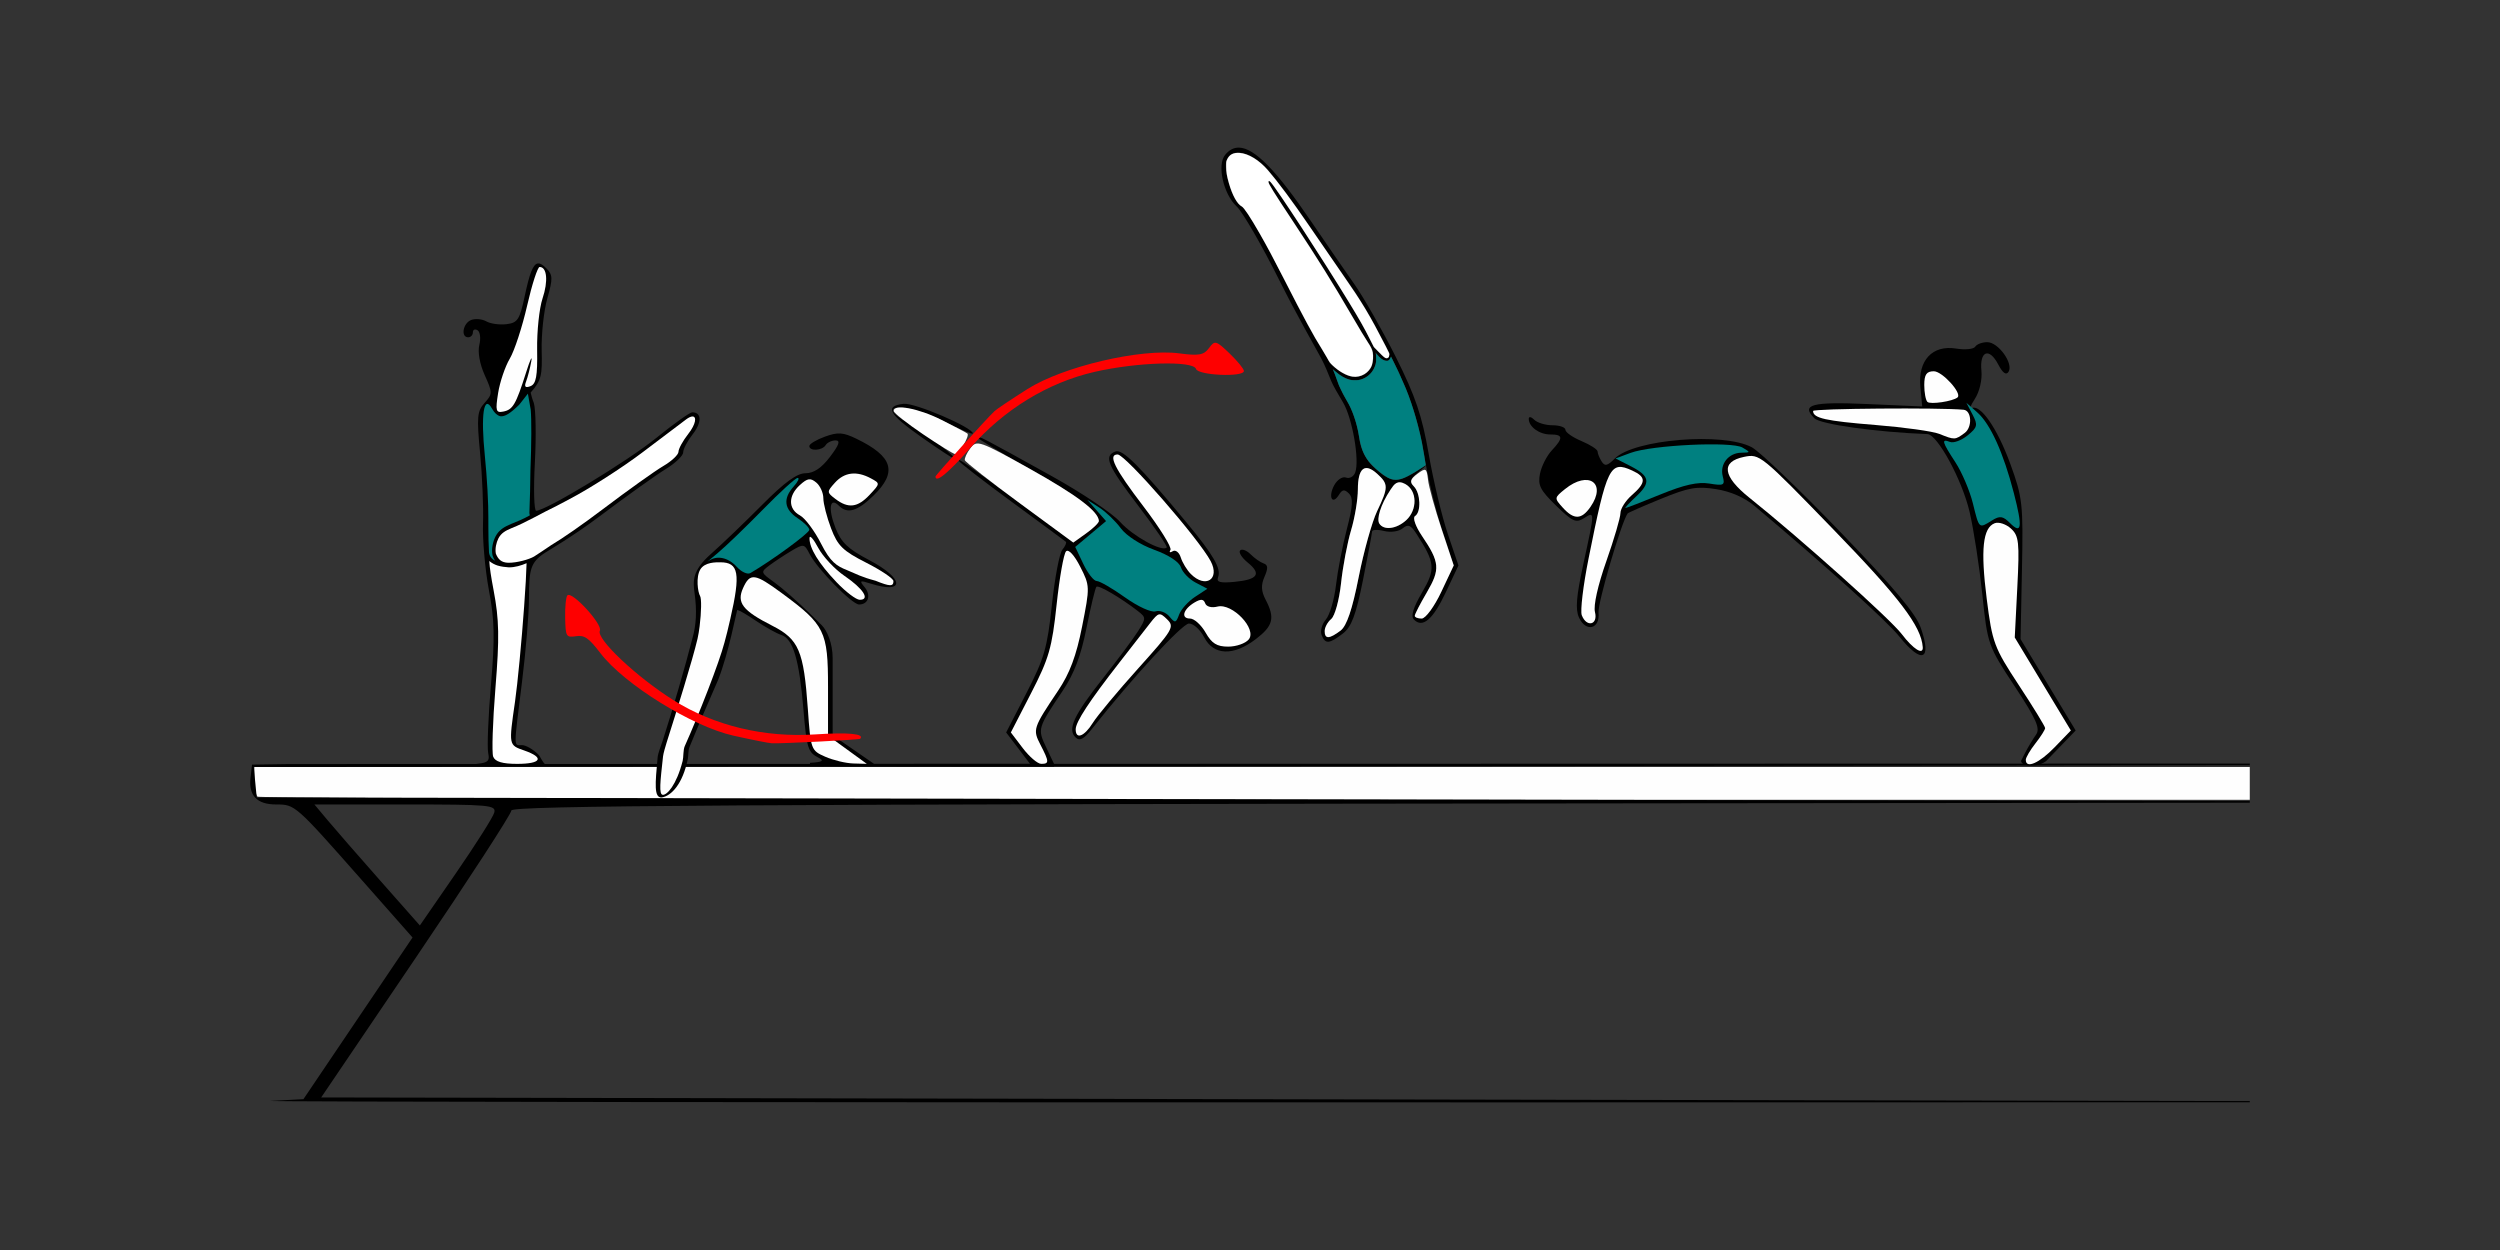 <?xml version="1.0" encoding="UTF-8" standalone="no"?>
<!-- Created with Inkscape (http://www.inkscape.org/) -->

<svg
   xmlns:dc="http://purl.org/dc/elements/1.1/"
   xmlns:cc="http://creativecommons.org/ns#"
   xmlns:rdf="http://www.w3.org/1999/02/22-rdf-syntax-ns#"
   xmlns:svg="http://www.w3.org/2000/svg"
   xmlns="http://www.w3.org/2000/svg"
   xmlns:sodipodi="http://sodipodi.sourceforge.net/DTD/sodipodi-0.dtd"
   xmlns:inkscape="http://www.inkscape.org/namespaces/inkscape"
   id="svg3456"
   version="1.1"
   inkscape:version="0.91 r13725"
   width="500"
   height="250"
   viewBox="0 0 500 250"
   sodipodi:docname="bb740308.svg">
  <rect x="0" y="0" width="500" height="250" fill="#333333" stroke="none"/>
  <defs
     id="defs3460" />
  <sodipodi:namedview
     pagecolor="#b9b9b9"
     bordercolor="#666666"
     borderopacity="1"
     objecttolerance="10"
     gridtolerance="10"
     guidetolerance="10"
     inkscape:pageopacity="0"
     inkscape:pageshadow="2"
     inkscape:window-width="1495"
     inkscape:window-height="976"
     id="namedview3458"
     showgrid="false"
     inkscape:zoom="1.4142136"
     inkscape:cx="178.76199"
     inkscape:cy="169.22189"
     inkscape:window-x="0"
     inkscape:window-y="0"
     inkscape:window-maximized="0"
     inkscape:current-layer="svg3456" />
  <g
     id="g5433"
     transform="translate(30.374,4.531)">
    <path
       style="fill:#fefefe"
       d="m 20.498,148.862 0,2.656 c 0,1.461 0.28,2.938 0.623,3.281 0.343,0.344 115.997,0.625 257.01,0.625 l 141.451,0 0,-6.562 -142.074,0 -257.01,0 z"
       id="path4329"
       inkscape:connector-curvature="0" />
    <path
       style="fill:#000000"
       d="m 419.581,148.186 -392.145,0.092 -7.406,0.115 -0.301,2.635 c -0.407,3.565 1.293,5.334 5.127,5.334 3.787,0 3.813,0.024 16.982,14.945 l 10.293,11.662 -10.91,16.166 -10.91,16.168 -6.543,0.344 c -3.598,0.189 109.953,0.322 252.336,0.297 l 143.477,-0.025 0,-0.236 -135.158,-0.254 -250.561,-0.473 19.02,-28.092 c 10.46,-15.451 19.018,-28.634 19.018,-29.297 -3e-5,-0.978 43.655,-1.247 231.543,-1.436 l 116.139,-0.117 0,-0.326 -141.607,-0.26 -257.008,-0.473 -0.293,-3.047 -0.293,-3.047 257.301,-0.18 c 54.042,-0.038 101.054,-0.099 141.9,-0.166 l 0,-0.33 z m -387.07,8.176 18.205,0 c 16.885,0 18.173,0.119 17.758,1.641 -0.246,0.902 -3.694,6.349 -7.662,12.102 l -7.215,10.459 -7.904,-8.947 c -4.347,-4.921 -9.092,-10.365 -10.543,-12.1 l -2.639,-3.154 z"
       id="path4184"
       inkscape:connector-curvature="0" />
    <path
       sodipodi:nodetypes="ssscscscssssscccssscccsssssssssssssccsssssscssssscscssssssccsscssccscssccccccssccsssscsssssscsssssssssssscccsscsscccccccccsccsssscsssssssscc"
       inkscape:connector-curvature="0"
       id="path5418"
       d="m 77.225,48.156 c -1,0.1 -1.693,2.022 -2.65,6.512 -1.012,4.747 -1.413,5.366 -3.652,5.637 -1.384,0.167 -3.196,-0.084 -4.027,-0.559 -0.831,-0.475 -2.198,-0.6 -3.037,-0.277 -1.647,0.634 -2.13,3.459 -0.592,3.459 0.514,-1e-5 0.934,-0.446 0.934,-0.992 0,-0.546 0.424,-0.732 0.939,-0.412 0.516,0.32 0.674,1.636 0.352,2.926 -0.353,1.411 0.075,3.816 1.074,6.039 1.594,3.546 1.592,3.768 -0.023,5.559 -1.491,1.653 -1.594,2.801 -0.896,10.076 0.433,4.516 0.693,10.868 0.578,14.115 -0.055,1.558 0.045,3.753 0.242,6.051 l -0.006,0.002 c 0.002,0.005 0.005,0.01 0.008,0.016 0.214,2.488 0.542,5.097 0.939,7.199 1.136,6.007 1.212,9.478 0.414,18.854 -0.538,6.32 -0.792,12.461 -0.566,13.646 0.39,2.045 0.098,2.171 -5.742,2.479 -0.904,0.051 6.552,0.097 17.238,0.139 l 0,-0.261 c -0.567,-0.261 -1.016,-1.546 -1.465,-1.997 -1.028,-1.031 -2.5,-1.875 -3.271,-1.875 -1.691,0 -1.691,1.041 0.008,-12.621 0.767,-6.168 1.395,-13.683 1.395,-16.701 0,-5.817 0.298,-7.209 3.158,-9.115 0.56,-0.373 5.601,-3.288 10.949,-7.309 5.348,-4.02 11.301,-8.275 13.229,-9.453 1.928,-1.178 3.504,-2.682 3.504,-3.344 0,-0.662 0.868,-2.312 1.93,-3.666 1.837,-2.342 1.785,-4.354 -0.113,-4.354 -0.483,0 -3.719,2.306 -7.189,5.125 -5.699,4.629 -22.087,14.562 -24.025,14.562 -0.431,0 -0.549,-4.324 -0.264,-9.609 0.285,-5.285 0.191,-10.664 -0.209,-11.953 -0.282,-0.663 -0.47,-1.404 -0.635,-2.064 2.191,-2.48 2.329,-3.508 2.207,-8.41 -0.081,-3.263 0.428,-7.964 1.131,-10.447 1.139,-4.024 1.111,-4.681 -0.256,-6.053 -0.635,-0.637 -1.153,-0.967 -1.607,-0.922 z m 73.109,28.076 c -3.858,0.448 -3.006,2.031 3.586,6.664 3.341,2.349 6.284,4.289 6.541,4.312 0.981,0.09 -6.216,-5.526 -9.111,-7.109 -7.31,-3.997 -0.582,-4.259 7.27,-0.283 3.069,1.554 5.58,2.615 5.58,2.357 0,-1.211 -11.642,-6.199 -13.865,-5.941 z m -12.596,5.936 c -0.919,-0.061 -1.829,0.159 -3.131,0.631 -1.715,0.622 -3.117,1.467 -3.117,1.879 0,1.075 2.585,0.927 3.271,-0.188 0.318,-0.516 1.204,-0.938 1.971,-0.938 1.026,0 0.737,0.866 -1.1,3.281 -1.708,2.246 -3.252,3.281 -4.893,3.281 -1.715,0 -4.188,1.801 -8.688,6.328 -3.46,3.48 -8.05,7.884 -10.203,9.785 -3.832,3.384 -3.648,5.41 -3.297,7.973 0.461,3.362 0.341,6.229 -0.428,8.873 -1.279,5.117 -4.2,15.139 -5.987,20.617 -0.28,0.858 -0.905,2.392 -0.983,3.235 -0.491,5.337 -0.767,8.124 0.822,8.035 1.951,-0.311 4.199,-2.726 5.217,-7.717 0.13,-0.638 0.062,-1.703 0.314,-2.321 1.658,-4.063 4.525,-10.734 5.753,-13.499 2.11,-5.39 3.696,-13.779 3.801,-13.934 0.013,-0.019 0.049,-0.019 0.107,-0.008 0.41,0.092 1.872,0.946 3.533,2.076 1.898,1.292 4.234,2.599 5.191,2.904 2.348,0.748 3.595,4.966 4.43,14.992 0.639,7.674 0.898,8.492 3.035,9.574 1.115,0.565 0.882,0.861 -1.734,1.006 l 0,0.688 c 15.979,0.021 29.017,0.049 48.832,0.059 l 0,-0.541 -0.023,0 -1.582,-3.328 c -1.746,-3.673 -1.709,-3.798 3.326,-11.303 2.286,-3.407 3.636,-6.978 4.752,-12.561 0.858,-4.29 1.75,-7.989 1.982,-8.223 0.413,-0.414 4.882,2.205 8.305,4.867 1.642,1.278 1.643,1.43 0.041,3.984 -0.916,1.461 -4.068,5.699 -7.006,9.416 -5.883,7.445 -7.175,10.217 -5.52,11.85 0.827,0.815 1.635,0.394 3.316,-1.734 7.988,-10.107 17.988,-20.974 19.352,-21.029 0.886,-0.036 2.263,1.201 3.061,2.748 1.883,3.653 5.857,3.79 10.344,0.357 3.467,-2.653 3.857,-4.218 1.959,-7.857 -0.906,-1.737 -0.966,-2.931 -0.23,-4.613 0.747,-1.708 0.7,-2.367 -0.184,-2.662 -0.646,-0.216 -1.817,-1.037 -2.604,-1.826 -0.786,-0.789 -1.725,-1.137 -2.086,-0.773 -0.361,0.364 0.322,1.457 1.518,2.43 2.805,2.282 2.029,3.409 -2.656,3.857 -2.877,0.275 -3.649,0.061 -3.279,-0.906 0.666,-1.74 -0.856,-4.382 -6.316,-10.975 -9.439,-11.396 -12.792,-14.743 -14.221,-14.193 -2.386,0.919 -1.611,2.747 4.625,10.922 3.315,4.345 5.851,8.074 5.637,8.289 -0.928,0.931 -6.758,-2.281 -9.328,-5.139 -1.542,-1.715 -7.64,-5.802 -13.551,-9.086 -14.094,-7.829 -14.953,-8.278 -14.953,-7.783 0,0.231 4.721,3.059 10.492,6.285 9.379,5.243 13.682,8.494 13.775,10.406 0.017,0.352 -1.125,1.466 -2.539,2.477 l -2.572,1.836 -8.877,-6.535 c -13.43,-9.887 -14.018,-10.296 -14.018,-9.809 0,0.249 4.731,3.921 10.514,8.16 5.783,4.24 10.679,7.851 10.881,8.025 0.202,0.174 -0.107,0.892 -0.688,1.594 -0.58,0.701 -1.524,5.667 -2.096,11.037 -0.917,8.607 -1.521,10.696 -5.094,17.639 l -4.053,7.877 2.389,3.139 2.387,3.141 -15.596,0 -15.598,0 -4.141,-2.857 -4.141,-2.857 0,-9.934 0,-5.48 c 0,-3.043 -1.156,-5.574 -2.17,-6.588 l -2.27,-2.232 c -2.442,-2.403 -5.7,-5.27 -7.242,-6.371 -2.749,-1.963 -2.766,-2.029 -0.934,-3.396 1.028,-0.767 3.005,-2.071 4.393,-2.896 2.411,-1.434 2.572,-1.405 3.613,0.635 1.521,2.978 8.495,10.103 9.889,10.104 1.863,-1e-5 2.457,-1.838 1.117,-3.457 -1.099,-1.329 -0.975,-1.415 1.088,-0.756 7.06,2.257 6.936,-0.934 -0.182,-4.67 -4.258,-2.235 -5.601,-3.521 -6.752,-6.459 -1.496,-3.82 -1.125,-6.236 0.678,-4.428 1.713,1.718 3.685,1.153 6.904,-1.977 4.877,-4.742 3.96,-7.841 -3.379,-11.402 -1.332,-0.647 -2.259,-0.988 -3.178,-1.049 z"
       style="fill:#000000" />
    <path
       inkscape:connector-curvature="0"
       id="path5416"
       d="m 61.512,148.484 c 0.004,-2.6e-4 -0.024,2.2e-4 -0.02,0 l 0,0.002 c 0.008,-4.4e-4 0.011,-0.002 0.02,-0.002 z"
       style="fill:#ffffff" />
    <path
       inkscape:connector-curvature="0"
       id="path5414"
       d="m 75.203,74.197 0.564,3.213 c 0.181,1.942 0.157,6.889 -0.057,12.123 -0.022,1.431 -0.035,2.91 -0.068,4.201 -0.049,1.892 -0.09,3.215 -0.139,4.355 0.021,0.194 0.053,0.321 0.084,0.457 -1.381,0.786 -2.609,1.237 -3.668,1.682 -1.381,0.58 -2.509,1.186 -3.205,2.564 -0.489,0.968 -0.856,2.43 -0.594,3.721 0.121,0.428 0.302,0.792 0.527,1.102 -0.483,-0.249 -1.105,-0.71 -1.223,-1.658 -0.196,-3.433 -0.077,-6.209 -0.166,-9.361 -0.028,-0.95 -0.075,-2.017 -0.137,-3.137 -0.124,-2.237 -0.309,-4.679 -0.525,-6.785 -0.107,-1.039 -0.189,-2.013 -0.25,-2.916 l 0,-0.002 c -0.061,-0.902 -0.1,-1.733 -0.117,-2.486 l 0,-0.002 c -0.017,-0.754 -0.013,-1.431 0.012,-2.025 0.049,-1.189 0.182,-2.047 0.389,-2.531 l 0,-0.002 c 0.052,-0.122 0.108,-0.218 0.17,-0.291 0.122,-0.145 0.262,-0.195 0.42,-0.143 l 0.002,0 c 0.079,0.027 0.161,0.078 0.248,0.156 l 0.002,0.002 c 0.087,0.078 0.178,0.182 0.273,0.312 l 0.002,0.002 c 0.096,0.132 0.196,0.29 0.301,0.477 0.462,0.826 1.005,1.318 1.609,1.486 0.908,0.152 2.075,-0.594 3.828,-2.324 z"
       style="fill:#008080" />
    <path
       inkscape:connector-curvature="0"
       id="path5410"
       d="m 108.104,78.764 c 0.913,-0.03 0.711,1.526 -0.805,3.459 -1.087,1.386 -1.977,3.005 -1.977,3.598 0,0.593 -1.367,1.878 -3.037,2.855 -1.671,0.978 -7.124,4.87 -12.119,8.65 -4.042,3.059 -8.151,5.905 -10.275,7.154 -1.489,1.014 -2.629,1.764 -3.447,2.291 -0.991,0.585 -3.443,1.28 -5.174,1.252 -1.417,-0.046 -2.01,-0.709 -2.471,-1.807 -0.204,-1.004 0.097,-2.252 0.49,-3.031 0.56,-1.107 1.424,-1.573 2.637,-2.082 2.797,-1.082 6.035,-3.027 9.033,-4.455 0.749,-0.405 1.585,-0.847 2.602,-1.377 3.954,-2.062 10.536,-6.281 14.623,-9.375 4.087,-3.094 7.976,-6.032 8.643,-6.529 0.545,-0.407 0.973,-0.594 1.277,-0.604 z"
       style="fill:#ffffff" />
    <path
       inkscape:connector-curvature="0"
       id="path5408"
       d="m 67.488,107.674 c 0.477,0.404 1.036,0.696 1.611,0.889 0.789,0.246 1.526,0.314 2.271,0.375 1.253,0.02 2.52,-0.377 3.57,-0.83 -0.048,2.029 -0.208,4.718 -0.484,8.6 -0.497,6.974 -1.317,15.55 -1.822,19.059 -1.27,8.814 -1.291,8.703 1.848,9.801 4.093,1.431 3.427,2.674 -1.432,2.674 -2.942,0 -4.403,-0.44 -4.785,-1.438 -0.302,-0.79 -0.1,-6.975 0.449,-13.744 0.815,-10.052 0.749,-13.63 -0.365,-19.52 -0.517,-2.732 -0.793,-4.483 -0.861,-5.865 z"
       style="fill:#ffffff" />
    <path
       sodipodi:nodetypes="scscccssssssccsccccccsssssss"
       inkscape:connector-curvature="0"
       id="path5283"
       d="m 367.083,63.902 c -1.02,0 -2.106,0.407 -2.413,0.905 -0.307,0.498 -2.025,0.667 -3.817,0.376 -4.74,-0.772 -7.66,2.359 -7.155,7.668 l 0.372,3.912 -10.936,-0.485 c -11.159,-0.494 -13.376,0.099 -10.639,2.845 1.207,1.21 12.377,2.774 22.607,3.164 2.017,0.077 6.942,9.155 8.442,15.561 0.812,3.467 1.956,10.887 2.542,16.488 1.052,10.046 1.139,10.294 6.456,18.363 4.353,6.607 5.179,8.472 4.292,9.699 -0.604,0.835 -1.601,2.502 -2.215,3.702 l -0.758,1.483 c -0.126,0.791 1.377,0.998 1.75,0.998 0.755,0 2.04,-0.024 3.215,-0.875 l 2.724,-2.819 3.209,-3.322 -5.512,-9.139 -5.512,-9.141 0.281,-13.93 c 0.265,-13.084 0.124,-14.367 -2.322,-21.085 -2.635,-7.238 -6.091,-12.177 -7.787,-11.126 -0.51,0.316 -0.198,-0.543 0.693,-1.907 0.922,-1.412 1.487,-3.825 1.309,-5.599 -0.399,-3.989 1.551,-4.741 3.352,-1.293 0.913,1.747 1.607,2.238 2.079,1.471 1.015,-1.647 -2.058,-5.914 -4.257,-5.914 z"
       style="fill:#000000" />
    <path
       inkscape:connector-curvature="0"
       id="path5716"
       d="m 275.698,78.904 c -0.199,-0.033 -0.322,0.074 -0.322,0.33 0,1.591 2.117,3.127 4.309,3.127 2.584,-10e-6 2.646,0.687 0.289,3.204 -1.001,1.069 -2.06,3.165 -2.353,4.658 -0.453,2.307 0.032,3.264 3.217,6.371 3.294,3.212 3.969,3.519 5.561,2.522 2.228,-1.396 2.229,-1.571 -0.075,9.019 -1.439,6.612 -1.654,9.183 -0.906,10.828 1.376,3.031 4.255,2.325 3.911,-0.958 -0.196,-1.87 4.587,-18.17 5.823,-19.843 0.119,-0.162 3.132,-1.483 6.695,-2.937 5.554,-2.267 7.126,-2.541 11.018,-1.924 2.921,0.463 5.671,1.674 7.716,3.397 14.577,12.283 26.401,22.947 28.903,26.071 4.505,5.624 6.589,4.774 4.294,-1.751 -0.994,-2.825 -5.28,-7.929 -16.115,-19.184 -8.118,-8.434 -16.067,-16.04 -17.665,-16.904 -5.677,-3.07 -23.572,-1.61 -27.406,2.236 -1.497,1.501 -1.996,1.614 -2.64,0.594 -0.437,-0.692 -0.802,-1.591 -0.809,-1.997 -0.008,-0.405 -1.458,-1.341 -3.223,-2.081 -1.765,-0.74 -3.21,-1.752 -3.21,-2.251 0,-0.499 -1.156,-0.908 -2.568,-0.908 -1.412,0 -3.062,-0.497 -3.667,-1.104 -0.306,-0.307 -0.579,-0.48 -0.778,-0.514 z"
       style="fill:#000000" />
    <path
       id="path5393"
       d="m 349.983,122.294 c -2.307,-3.034 -20.364,-19.197 -30.447,-27.253 -5.396,-4.312 -5.791,-7.235 -1.106,-8.196 3.135,-0.643 3.329,-0.486 17.879,14.52 13.249,13.664 17.567,19.35 17.869,23.534 0.121,1.674 -1.892,0.424 -4.196,-2.605 z"
       style="fill:#fefefe"
       inkscape:connector-curvature="0" />
    <path
       id="path5389"
       d="m 285.98,118.512 c -0.328,-0.857 0.278,-5.927 1.346,-11.267 3.703,-18.509 4.292,-19.7 8.739,-17.668 2.829,1.293 2.816,2.404 -0.058,4.911 -1.261,1.1 -2.292,2.719 -2.292,3.6 0,0.88 -1.269,5.206 -2.819,9.614 -1.713,4.868 -2.606,8.868 -2.275,10.19 0.644,2.575 -1.684,3.121 -2.641,0.62 z"
       style="fill:#fefefe"
       inkscape:connector-curvature="0" />
    <path
       id="path5375"
       d="m 282.175,96.989 c -1.713,-1.899 -1.707,-1.953 0.418,-3.679 4.722,-3.836 8.458,-1.232 5.111,3.562 -1.783,2.554 -3.301,2.586 -5.528,0.117 z"
       style="fill:#fefefe"
       inkscape:connector-curvature="0" />
    <path
       id="path3634"
       d="m 296.859,94.756 c 2.998,-2.788 2.749,-4.088 -1.168,-6.087 l -2.956,-1.509 3.011,-1.116 c 4.238,-1.57 20.199,-2.334 22.368,-1.07 1.649,0.961 1.638,1.01 -0.219,1.037 -2.576,0.037 -4.351,2.297 -3.716,4.733 0.464,1.781 0.226,1.909 -2.676,1.437 -2.305,-0.375 -5.015,0.229 -9.8,2.185 -3.638,1.487 -6.777,2.705 -6.977,2.707 -0.2,0.002 0.76,-1.041 2.132,-2.317 z"
       style="fill:#008080"
       inkscape:connector-curvature="0" />
    <path
       sodipodi:nodetypes="cscscsscsscssc"
       inkscape:connector-curvature="0"
       id="path5405"
       d="m 113.688,107.928 c -0.905,0 -3.109,-0.051 -4.008,1.441 -0.906,1.504 -0.499,4.555 -0.037,5.305 0.303,0.492 0.262,3.217 -0.092,6.055 -0.119,0.954 -0.253,1.751 -0.418,2.486 -1.009,4.297 -4.205,14.532 -6.193,20.801 -0.193,0.607 -0.641,2.125 -0.707,2.728 -0.564,5.117 -0.86,7.625 -0.051,7.691 0.81,0.066 2.714,-1.854 3.973,-6.776 0.19,-0.744 0.085,-2.212 0.42,-2.958 2.842,-6.336 6.893,-16.714 7.947,-20.733 0.364,-1.272 0.715,-2.758 1.164,-4.713 2.088,-9.099 1.695,-11.326 -1.998,-11.326 z"
       style="fill:#fefefe" />
    <path
       id="path5403"
       d="m 134.673,146.813 c -2.845,-1.252 -2.903,-1.412 -3.479,-9.555 -0.825,-11.66 -1.799,-13.941 -7.108,-16.639 -5.958,-3.029 -7.177,-4.609 -5.835,-7.564 1.39,-3.06 2.337,-2.935 7.7,1.014 8.649,6.369 9.279,7.643 9.279,18.767 l 0,9.766 3.879,2.818 3.879,2.818 -2.71,-0.076 c -1.491,-0.042 -4.012,-0.65 -5.604,-1.35 z"
       style="fill:#fefefe"
       inkscape:connector-curvature="0" />
    <path
       id="path5401"
       d="m 174.185,145.099 -2.388,-3.14 4.053,-7.876 c 3.578,-6.953 4.175,-9.026 5.099,-17.691 0.575,-5.398 1.424,-10.195 1.887,-10.658 0.498,-0.499 1.65,0.749 2.825,3.059 1.959,3.852 1.964,4.006 0.388,11.967 -1.164,5.879 -2.464,9.358 -4.798,12.836 -5.028,7.494 -5.114,7.759 -3.527,10.837 1.756,3.407 1.771,3.805 0.139,3.805 -0.71,0 -2.365,-1.413 -3.679,-3.14 z"
       style="fill:#fefefe"
       inkscape:connector-curvature="0" />
    <path
       id="path5399"
       d="m 184.762,141.339 c 0,-1.482 2.699,-5.606 8.745,-13.362 2.366,-3.036 5.123,-6.574 6.125,-7.863 1.711,-2.2 1.921,-2.247 3.427,-0.766 1.511,1.486 1.173,2.057 -5.828,9.844 -4.087,4.546 -8.154,9.426 -9.037,10.844 -1.713,2.75 -3.432,3.403 -3.432,1.303 z"
       style="fill:#fefefe"
       inkscape:connector-curvature="0" />
    <path
       id="path5391"
       d="m 210.74,121.983 c -0.876,-1.544 -2.277,-2.807 -3.115,-2.807 -1.893,0 -1.363,-1.87 0.911,-3.214 1.26,-0.744 1.81,-0.701 2.125,0.166 0.248,0.685 1.271,0.957 2.464,0.657 2.965,-0.746 7.955,4.509 6.245,6.577 -0.655,0.792 -2.507,1.437 -4.114,1.434 -2.266,-0.005 -3.281,-0.637 -4.515,-2.813 z"
       style="fill:#fefefe"
       inkscape:connector-curvature="0" />
    <path
       id="path5387"
       d="m 136.932,111.911 c -3.577,-3.754 -5.465,-6.845 -5.401,-8.845 0.021,-0.678 0.802,0.202 1.733,1.957 0.932,1.755 3.299,4.286 5.26,5.625 3.785,2.585 5.185,4.779 3.048,4.779 -0.71,0 -2.798,-1.582 -4.64,-3.516 z"
       style="fill:#fefefe"
       inkscape:connector-curvature="0" />
    <path
       id="path5383"
       d="m 144.723,111.616 c -2.98,-0.799 -3.615,-1.266 -5.739,-2.139 -2.029,-0.808 -3.287,-1.601 -5.124,-5.237 -1.301,-2.576 -3.208,-5.135 -4.236,-5.688 -2.385,-1.28 -2.393,-3.923 -0.019,-6.079 1.515,-1.376 2.109,-1.466 3.271,-0.499 0.781,0.65 1.419,2.065 1.419,3.145 0,1.08 0.699,3.799 1.553,6.042 1.323,3.476 2.359,4.487 7.009,6.842 3.001,1.52 5.457,3.179 5.457,3.687 0,1.106 -0.689,1.092 -3.591,-0.075 z"
       style="fill:#fefefe"
       inkscape:connector-curvature="0" />
    <path
       id="path5381"
       d="m 207.787,110.265 c -0.774,-0.776 -1.676,-2.259 -2.003,-3.295 -0.328,-1.036 -1.051,-1.601 -1.607,-1.256 -0.556,0.345 -0.764,0.225 -0.461,-0.267 0.303,-0.492 -2.155,-4.442 -5.463,-8.778 -5.737,-7.519 -7.115,-10.305 -5.099,-10.305 1.538,0 16.291,16.918 18.615,21.348 1.897,3.616 -1.043,5.501 -3.982,2.553 z"
       style="fill:#fefefe"
       inkscape:connector-curvature="0" />
    <path
       id="path5377"
       d="m 173.541,96.085 c -5.908,-4.342 -10.832,-8.2 -10.943,-8.573 -0.111,-0.373 0.392,-1.467 1.118,-2.429 1.257,-1.667 1.822,-1.47 11.862,4.143 9.423,5.268 13.733,8.521 13.826,10.434 0.017,0.352 -1.128,1.467 -2.545,2.48 l -2.577,1.84 z"
       style="fill:#fefefe"
       inkscape:connector-curvature="0" />
    <path
       id="path5373"
       d="m 136.707,95.256 c -1.738,-1.319 -1.741,-1.42 -0.089,-3.251 1.9,-2.106 4.325,-2.401 7.172,-0.872 1.885,1.012 1.884,1.03 -0.224,3.281 -2.411,2.575 -4.275,2.804 -6.859,0.842 z"
       style="fill:#fefefe"
       inkscape:connector-curvature="0" />
    <path
       id="path5371"
       d="m 154.22,82.31 c -3.177,-2.153 -5.805,-4.231 -5.841,-4.618 -0.14,-1.511 4.907,-0.584 9.545,1.753 2.682,1.351 5.015,2.581 5.185,2.732 0.505,0.45 -1.718,4.192 -2.445,4.117 -0.367,-0.038 -3.267,-1.831 -6.444,-3.984 z"
       style="fill:#fefefe"
       inkscape:connector-curvature="0" />
    <path
       id="path3638"
       d="m 69.249,74.08 c 0.354,-2.22 1.406,-5.321 2.338,-6.892 0.932,-1.571 2.49,-6.335 3.463,-10.588 0.973,-4.253 2.097,-7.733 2.499,-7.734 1.48,-0.004 1.744,2.83 0.586,6.287 -0.655,1.955 -1.142,6.579 -1.083,10.275 0.085,5.265 -0.204,6.841 -1.335,7.276 -1.041,0.401 -1.283,0.136 -0.868,-0.948 0.316,-0.827 0.779,-2.625 1.028,-3.995 0.249,-1.37 -0.217,-0.382 -1.035,2.196 -2.038,6.423 -2.637,7.449 -4.566,7.829 -1.472,0.29 -1.593,-0.15 -1.027,-3.707 z"
       style="fill:#fefefe"
       inkscape:connector-curvature="0" />
    <path
       id="path5417"
       d="m 203.505,118.769 c -0.687,-0.83 -1.932,-1.293 -2.766,-1.027 -0.849,0.27 -3.538,-0.959 -6.107,-2.791 -2.525,-1.801 -5.07,-3.274 -5.655,-3.274 -0.585,0 -1.794,-1.534 -2.685,-3.409 l -1.621,-3.409 3.083,-2.584 3.083,-2.584 -1.869,-2.121 -1.869,-2.121 2.383,1.536 c 1.311,0.845 3.244,2.703 4.296,4.13 1.106,1.5 3.927,3.319 6.691,4.314 2.898,1.044 5.003,2.429 5.348,3.519 0.313,0.989 1.63,2.356 2.926,3.037 l 2.357,1.239 -2.472,1.624 c -1.359,0.893 -2.787,2.481 -3.173,3.527 -0.637,1.726 -0.818,1.763 -1.951,0.393 z"
       style="fill:#008080"
       inkscape:connector-curvature="0" />
    <path
       id="path5415"
       d="m 116.985,108.842 c -1.724,-1.911 -4.046,-2.381 -5.68,-1.15 -0.514,0.387 0.336,-0.352 1.889,-1.641 1.552,-1.289 5.608,-5.191 9.012,-8.672 3.404,-3.48 6.531,-6.328 6.948,-6.328 0.417,0 0.062,0.771 -0.789,1.714 -2.187,2.424 -1.921,4.559 0.79,6.341 1.285,0.845 2.336,1.893 2.336,2.33 0,0.648 -7.441,6.105 -11.791,8.648 -0.574,0.335 -1.796,-0.224 -2.715,-1.243 z"
       style="fill:#008080"
       inkscape:connector-curvature="0" />
    <path
       inkscape:connector-curvature="0"
       id="path3632"
       d="m 156.725,90.771 c 0,-0.275 10.29,-11.67 11.833,-13.103 0.431,-0.4 3.383,-2.376 6.561,-4.391 7.113,-4.511 22.662,-8.161 30.386,-7.133 3.89,0.518 4.896,0.337 5.921,-1.062 1.162,-1.587 1.404,-1.524 4.108,1.068 1.58,1.514 2.873,3.096 2.873,3.516 0,1.281 -9.148,0.89 -9.58,-0.41 -0.565,-1.697 -11.799,-1.367 -20.327,0.597 -9.313,2.145 -18.094,7.522 -24.803,15.188 -4.391,5.017 -6.973,7.139 -6.973,5.731 z"
       style="fill:#fe0000" />
    <path
       sodipodi:nodetypes="ssssssscsssssssssscssssscccssssscssscccccccccscsscccssscccssscccccscsccccsscscscssscccssscccccsscssssccccssc"
       inkscape:connector-curvature="0"
       id="path5730"
       d="m 217.417,24.991 c -1.05,-0.02 -1.957,0.47 -2.758,1.439 -1.667,2.015 -0.367,7.85 2.302,10.337 1.202,1.12 5.068,7.815 8.592,14.877 3.524,7.062 7.439,13.82 8.332,15.529 0.864,1.653 1.28,2.808 2.003,4.553 0.335,0.809 1.359,2.606 2.316,4.181 1.883,3.097 3.379,11.665 2.457,14.074 -0.313,0.818 -1.14,1.268 -1.839,0.999 -0.699,-0.269 -1.766,0.438 -2.37,1.569 -1.239,2.322 -0.361,4.027 0.965,1.874 0.667,-1.083 1.109,-1.139 1.995,-0.25 0.886,0.889 0.792,2.469 -0.422,7.125 -0.858,3.291 -1.834,8.338 -2.17,11.215 -0.335,2.877 -1.245,5.964 -2.023,6.86 -0.778,0.896 -1.164,2.287 -0.856,3.091 0.716,1.873 1.526,1.819 4.258,-0.289 1.728,-1.333 2.612,-3.689 4.018,-10.68 0.992,-4.933 1.807,-9.297 1.813,-9.699 0.005,-0.402 1.083,-0.463 2.394,-0.133 1.332,0.335 2.977,0.105 3.729,-0.521 1.075,-0.895 1.633,-0.676 2.764,1.084 3.754,5.838 3.866,7.032 1.11,11.75 -1.783,3.051 -2.285,4.739 -1.611,5.415 1.746,1.752 3.797,-0.008 6.374,-5.475 l 2.524,-5.354 -2.142,-6.347 c -1.178,-3.491 -2.89,-10.66 -3.804,-15.931 -1.326,-7.642 -2.652,-11.56 -6.543,-19.337 -2.684,-5.364 -6.438,-11.965 -8.344,-14.669 -1.906,-2.704 -5.79,-8.34 -8.631,-12.525 -6.831,-10.062 -11.284,-14.705 -14.435,-14.764 z m -0.353,1.003 c 1.629,-0.091 3.853,0.99 5.786,3.061 1.586,1.7 5.209,6.515 8.051,10.7 2.842,4.185 6.715,9.803 8.606,12.485 0.932,1.321 1.839,2.731 2.701,4.133 0.094,0.15 0.137,0.201 0.264,0.414 0.023,0.038 0.047,0.083 0.069,0.121 0.909,1.504 1.722,2.961 2.421,4.304 0.898,1.658 1.775,3.344 2.594,4.972 -0.047,0.489 -0.139,0.971 -0.571,0.991 -0.549,-0.018 -1.165,-0.841 -1.559,-1.211 -0.599,-0.613 -0.817,-0.705 -1.116,-1.252 -0.099,-0.181 -0.186,-0.321 -0.271,-0.452 -0.422,-0.931 -1.094,-2.254 -1.97,-3.818 -3.775,-6.744 -17.995,-28.771 -18.574,-28.771 -0.552,0 -0.023,0.872 6.347,10.462 2.954,4.446 7.395,11.615 9.87,15.931 1.637,2.855 3.031,5.146 3.898,6.442 0.001,0.002 8.4e-4,0.004 0.002,0.006 0.071,0.141 0.161,0.295 0.269,0.46 0.608,1.053 0.532,3.14 -0.137,4.193 -0.669,1.053 -1.83,1.698 -3.113,1.698 -1.271,0 -2.604,-0.749 -3.608,-1.516 -0.796,-0.608 -1.274,-1.108 -1.482,-1.334 -0.337,-0.647 -0.729,-1.366 -1.266,-2.265 -0.672,-1.018 -1.183,-1.877 -1.716,-2.82 -1.577,-2.729 -3.489,-6.377 -6.109,-11.562 -3.91,-7.738 -7.733,-14.31 -8.497,-14.604 -1.678,-0.646 -3.786,-7.21 -2.986,-9.301 0.358,-0.936 1.121,-1.414 2.098,-1.468 z m 27.663,39.968 c 0.559,0.742 1.403,1.77 2.417,1.651 0.438,-0.11 0.541,-0.538 0.682,-0.868 0.63,1.265 1.247,2.521 1.758,3.624 0.131,0.283 0.244,0.562 0.347,0.84 1.789,3.68 3.692,9.747 4.516,15.15 0.638,4.185 2.232,10.89 3.543,14.901 l 2.384,7.294 -2.505,5.308 c -1.377,2.92 -3.131,5.31 -3.898,5.31 -1.872,-2e-5 -1.79,-0.412 1.048,-5.271 2.685,-4.596 2.56,-5.99 -1.015,-11.275 -1.266,-1.871 -1.881,-3.623 -1.381,-3.933 1.27,-0.788 1.12,-4.602 -0.234,-5.96 -0.88,-0.883 -0.721,-1.479 0.711,-2.667 0.825,-0.684 1.869,-1.574 1.8,-1.594 -0.072,-0.021 -1.313,0.868 -2.53,1.59 -3.426,2.032 -4.517,1.902 -7.714,-0.917 -1.878,-1.657 -2.866,-3.604 -3.238,-6.386 -0.294,-2.201 -1.316,-5.287 -2.271,-6.858 -0.635,-1.044 -1.09,-1.886 -1.373,-2.556 -0.008,-0.014 -0.025,-0.028 -0.032,-0.042 -0.711,-1.393 -0.742,-2.185 -1.611,-4.088 0.259,0.237 0.252,0.242 0.581,0.533 1.182,1.047 2.451,1.777 3.915,1.777 1.453,0 2.78,-0.736 3.541,-1.934 0.621,-0.977 0.909,-2.21 0.557,-3.63 z m -1.674,23.122 c 0.551,0.051 1.219,0.427 1.997,1.133 2.283,2.072 2.282,2.691 -0.008,7.492 -1.014,2.127 -2.671,8.065 -3.684,13.195 -1.268,6.425 -2.391,9.745 -3.608,10.67 -0.972,0.739 -2.088,1.357 -2.479,1.373 -1.207,0.051 -0.784,-2.53 0.604,-3.686 0.723,-0.602 1.605,-3.823 1.962,-7.159 0.356,-3.336 1.257,-8.101 2.003,-10.587 0.746,-2.486 1.357,-6.14 1.357,-8.118 0,-2.969 0.643,-4.427 1.855,-4.314 z m 6.513,2.976 c 0.29,-0.012 0.62,0.082 1.015,0.293 2.475,1.329 2.549,5.098 0.262,7.175 -3.202,2.907 -6.922,1.433 -4.979,-1.974 1.923,-3.372 2.447,-5.442 3.703,-5.495 z"
       style="fill:#000000" />
    <path
       id="path5397"
       d="m 234.562,121.667 c 0,-0.721 0.592,-1.803 1.315,-2.405 0.723,-0.602 1.606,-3.824 1.962,-7.16 0.356,-3.336 1.258,-8.1 2.004,-10.586 0.746,-2.486 1.356,-6.14 1.356,-8.118 0,-4.318 1.361,-5.441 3.852,-3.18 2.283,2.072 2.282,2.691 -0.007,7.492 -1.014,2.127 -2.672,8.064 -3.684,13.194 -1.268,6.425 -2.39,9.745 -3.608,10.67 -2.256,1.714 -3.19,1.741 -3.19,0.093 z"
       style="fill:#fefefe"
       inkscape:connector-curvature="0" />
    <path
       id="path5395"
       d="m 252.577,118.629 c 0,-0.299 1.1,-2.426 2.443,-4.726 2.685,-4.596 2.559,-5.991 -1.016,-11.275 -1.266,-1.871 -1.881,-3.623 -1.381,-3.932 1.27,-0.788 1.121,-4.601 -0.233,-5.959 -0.88,-0.883 -0.721,-1.443 0.711,-2.503 1.7,-1.257 1.868,-1.164 2.13,1.185 0.157,1.403 1.378,5.832 2.713,9.843 l 2.428,7.293 -2.504,5.31 c -1.377,2.92 -3.132,5.31 -3.898,5.31 -0.767,0 -1.394,-0.245 -1.394,-0.544 z"
       style="fill:#fefefe"
       inkscape:connector-curvature="0" />
    <path
       id="path5385"
       d="m 245.478,100.17 c -0.532,-0.864 0.152,-3.629 2.29,-6.831 0.67,-1.003 1.304,-1.934 2.876,-1.09 2.475,1.329 2.486,5.202 0.199,7.279 -1.934,1.756 -4.491,2.062 -5.365,0.643 z"
       style="fill:#fefefe"
       inkscape:connector-curvature="0" />
    <path
       inkscape:connector-curvature="0"
       id="path5761"
       d="m 248.42,91.399 c -0.832,-0.1 -1.691,-0.566 -2.987,-1.622 -0.756,-0.616 -1.696,-1.542 -2.075,-2.044 -1.039,-1.378 -1.549,-2.696 -1.912,-4.936 -0.247,-1.524 -0.58,-2.84 -1.057,-4.176 -0.452,-1.267 -0.822,-2.054 -1.539,-3.273 -0.459,-0.781 -1.08,-1.992 -1.368,-2.668 -0.095,-0.222 -0.324,-0.837 -0.511,-1.367 -0.283,-0.806 -0.427,-1.184 -0.736,-1.925 -0.015,-0.035 0.184,0.122 0.441,0.349 0.962,0.849 1.912,1.41 2.799,1.652 0.397,0.108 0.528,0.123 1.143,0.124 0.589,0.001 0.753,-0.014 1.073,-0.102 1.515,-0.414 2.654,-1.571 3.065,-3.114 0.082,-0.308 0.099,-0.49 0.099,-1.087 4e-5,-0.395 -0.015,-0.808 -0.034,-0.919 l -0.034,-0.202 0.142,0.179 c 0.078,0.099 0.327,0.363 0.553,0.588 0.312,0.31 0.492,0.448 0.746,0.574 0.34,0.168 0.727,0.245 0.951,0.189 0.191,-0.048 0.398,-0.261 0.525,-0.542 l 0.122,-0.269 0.452,0.904 c 0.611,1.221 1.27,2.615 1.532,3.241 0.119,0.284 0.341,0.788 0.493,1.121 1.389,3.028 2.833,7.67 3.679,11.828 0.166,0.814 0.815,4.59 0.792,4.603 -0.006,0.003 -0.394,0.255 -0.861,0.559 -2.932,1.906 -4.281,2.479 -5.494,2.333 z"
       style="fill:#008080;fill-opacity:1;stroke:none;stroke-width:0.5;stroke-miterlimit:4;stroke-dasharray:none" />
    <path
       inkscape:connector-curvature="0"
       id="path5763"
       d="m 240.116,70.793 c -1.178,-0.18 -2.683,-1.028 -3.95,-2.226 -0.538,-0.508 -0.622,-0.624 -1.157,-1.585 -0.317,-0.57 -0.812,-1.408 -1.101,-1.861 -1.514,-2.38 -3.513,-6.078 -7.338,-13.569 -2.256,-4.42 -3.507,-6.763 -5.035,-9.433 -1.852,-3.237 -3.101,-5.118 -3.558,-5.363 -0.923,-0.494 -1.882,-2.233 -2.58,-4.684 -0.416,-1.459 -0.535,-2.195 -0.539,-3.315 -0.003,-0.974 -8.3e-4,-0.987 0.197,-1.405 0.461,-0.972 1.228,-1.379 2.457,-1.304 1.775,0.109 3.928,1.419 5.701,3.469 1.988,2.299 4.966,6.309 8.191,11.033 2.478,3.629 4.861,7.09 6.74,9.79 3.941,5.662 5.399,8.093 8.655,14.431 0.722,1.405 0.732,1.431 0.677,1.712 -0.031,0.157 -0.058,0.301 -0.059,0.321 -0.01,0.129 -0.287,0.313 -0.471,0.313 -0.293,0 -0.553,-0.209 -1.627,-1.307 l -0.923,-0.944 -0.753,-1.49 c -1.25,-2.474 -2.117,-4.005 -4.238,-7.482 -5.338,-8.747 -14.518,-22.827 -15.659,-24.016 -0.243,-0.253 -0.427,-0.273 -0.427,-0.046 0,0.419 0.857,1.797 5.305,8.526 4.652,7.039 7.494,11.599 11.263,18.071 1.535,2.636 2.834,4.791 3.357,5.568 0.535,0.796 0.849,1.458 0.936,1.977 0.121,0.719 0.053,1.811 -0.153,2.451 -0.51,1.584 -2.229,2.623 -3.914,2.365 z"
       style="fill:#ffffff;fill-opacity:1;stroke:none;stroke-width:0.5;stroke-miterlimit:4;stroke-dasharray:none" />
    <path
       inkscape:connector-curvature="0"
       id="path5307"
       d="m 374.783,147.443 c 0,-0.462 0.87,-1.949 1.934,-3.305 1.064,-1.356 1.934,-2.729 1.934,-3.05 0,-0.321 -2.364,-4.18 -5.253,-8.576 -4.964,-7.553 -5.318,-8.503 -6.43,-17.285 -1.247,-9.845 -0.788,-14.196 1.596,-15.114 0.802,-0.309 2.263,0.171 3.248,1.065 1.594,1.447 1.734,2.734 1.278,11.708 l -0.513,10.082 5.609,9.299 5.609,9.299 -3.245,3.358 c -3.074,3.182 -5.766,4.357 -5.766,2.519 z"
       style="fill:#fefefe" />
    <path
       inkscape:connector-curvature="0"
       id="path5293"
       d="m 357.464,82.241 c -1.283,-0.514 -7.014,-1.313 -12.735,-1.774 -10.017,-0.808 -12.488,-1.362 -12.489,-2.802 -1.7e-4,-0.493 25.357,-0.699 30.112,-0.245 1.618,0.155 1.772,3.497 0.213,4.641 -1.942,1.425 -1.992,1.426 -5.101,0.18 z"
       style="fill:#fefefe" />
    <path
       inkscape:connector-curvature="0"
       id="path3382"
       d="m 355.106,75.846 c -0.345,-0.346 -0.627,-1.866 -0.627,-3.377 0,-2.091 0.457,-2.748 1.911,-2.748 1.693,0 5.7,4.414 4.746,5.228 -0.922,0.787 -5.466,1.463 -6.03,0.897 z"
       style="fill:#fefefe" />
    <path
       inkscape:connector-curvature="0"
       id="path3378"
       d="m 371.616,100.075 c -1.409,-1.413 -2.025,-1.5 -3.604,-0.511 -2.63,1.647 -2.536,1.732 -3.807,-3.414 -0.626,-2.534 -2.2,-6.234 -3.499,-8.223 -2.705,-4.144 -2.868,-4.762 -1.07,-4.07 0.71,0.273 2.291,-0.315 3.513,-1.308 1.975,-1.604 2.084,-2.067 0.986,-4.164 l -1.236,-2.36 2.2,1.94 c 2.609,2.301 5.216,8.063 7.303,16.142 1.766,6.836 1.569,8.33 -0.785,5.968 z"
       style="fill:#007f7f" />
    <path
       style="fill:#fe0000"
       d="m 141.652,143.229 c -0.195,0.195 -15.528,0.975 -17.633,0.898 -0.588,-0.022 -4.073,-0.712 -7.744,-1.534 -8.219,-1.84 -21.795,-10.254 -26.53,-16.443 -2.385,-3.117 -3.223,-3.7 -4.938,-3.436 -1.944,0.3 -2.07,0.085 -2.15,-3.66 -0.046,-2.188 0.158,-4.221 0.454,-4.518 0.906,-0.906 7.097,5.839 6.484,7.064 -0.801,1.599 7.377,9.31 14.795,13.951 8.102,5.068 18.114,7.475 28.278,6.799 6.652,-0.443 9.979,-0.118 8.983,0.878 z"
       id="path5431"
       inkscape:connector-curvature="0" />
  </g>
</svg>
